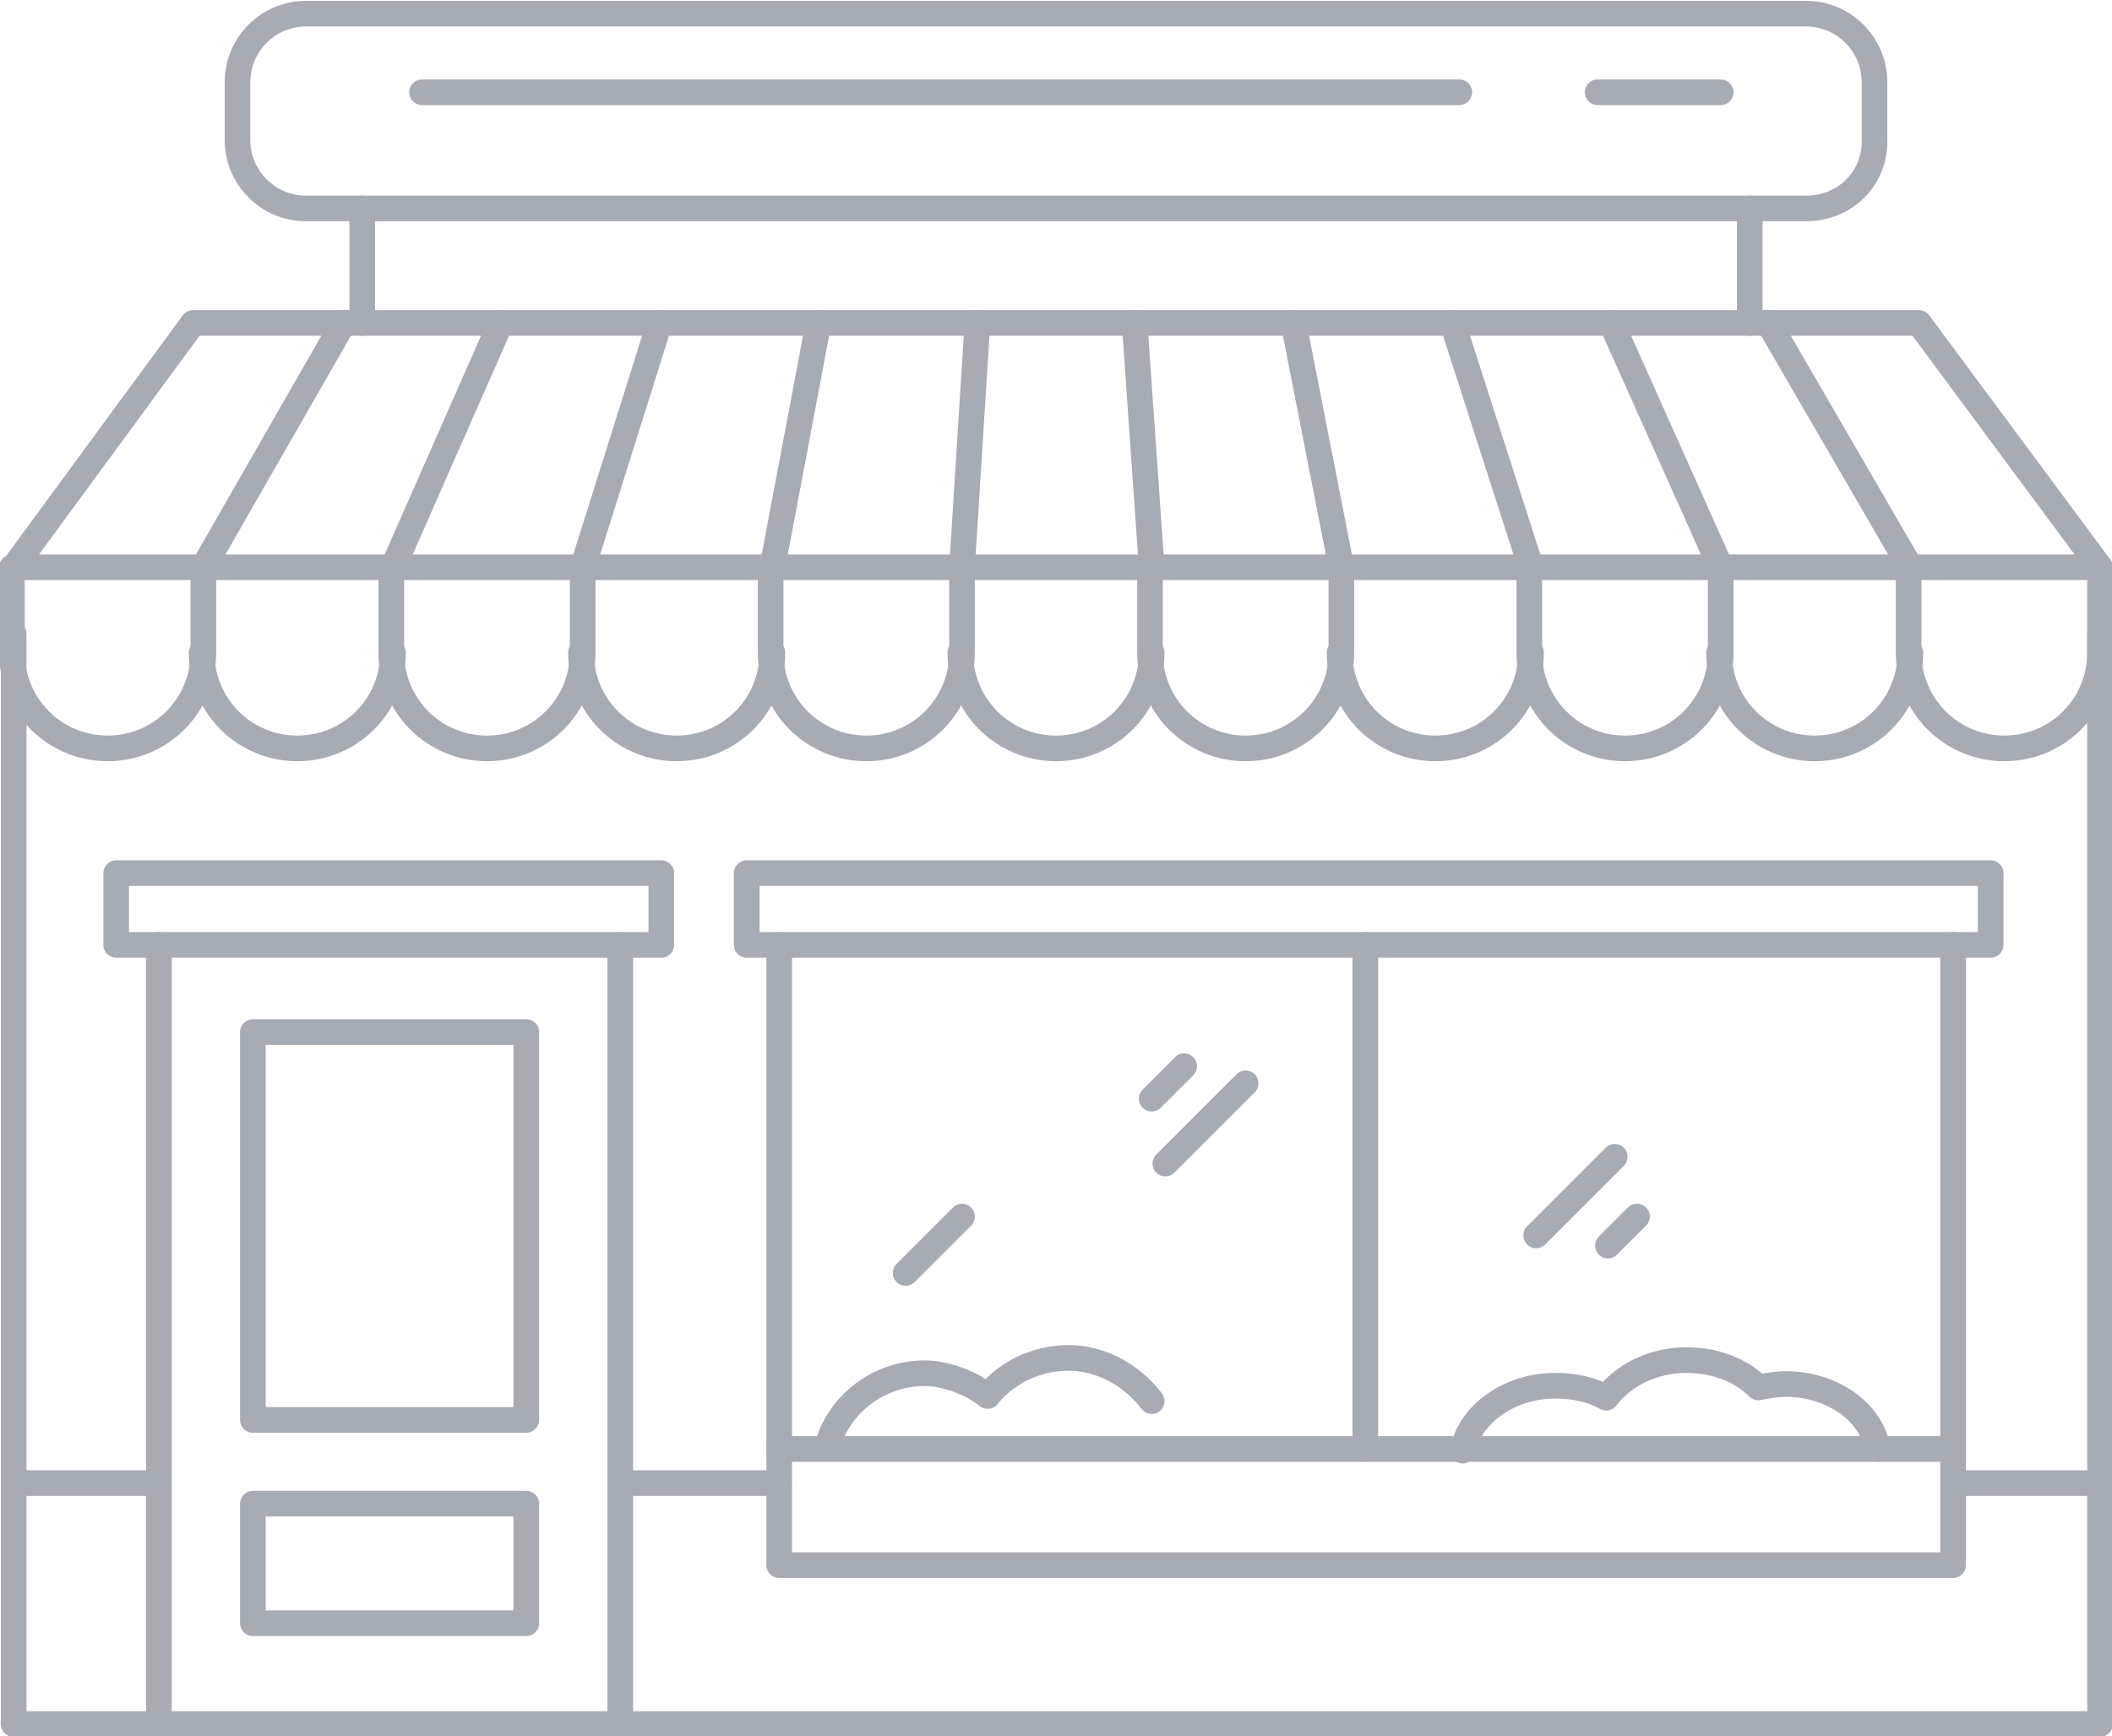 <?xml version="1.0" encoding="utf-8"?>
<svg version="1.1" xmlns="http://www.w3.org/2000/svg" xmlns:xlink="http://www.w3.org/1999/xlink" x="0px" y="0px" width="123.6" height="101.6" viewBox="0 0 123.6 101.6" style="enable-background:new 0 0 123.6 101.6;" xml:space="preserve">
	<style type="text/css">
		.st0{fill:none;stroke:#a7abb4;stroke-width:1.5;stroke-linecap:round;stroke-linejoin:round;stroke-miterlimit:10;}
	</style>
	<line class="st0" x1="79.9" y1="55.3" x2="79.9" y2="84.8"/>
	<path class="st0" d="M105.7,12.2H17.9c-2.2,0-4-1.8-4-4V4.8c0-2.2,1.8-4,4-4h87.8c2.2,0,4,1.8,4,4v3.3C109.8,10.4,108,12.2,105.7,12.2z"/>
	<line class="st0" x1="21.2" y1="12.2" x2="21.2" y2="18.9"/>
	<line class="st0" x1="102.4" y1="12.2" x2="102.4" y2="18.9"/>
	<rect x="6.8" y="51.1" class="st0" width="31.9" height="4.2"/>
	<rect x="43.7" y="51.1" class="st0" width="72.8" height="4.2"/>
	<polyline class="st0" points="122.9,37.1 122.9,100.9 0.8,100.9 0.8,37.1"/>
	<path class="st0" d="M45.2,38.2c0,3.1-2.5,5.6-5.6,5.6l0,0c-3.1,0-5.6-2.5-5.6-5.6"/>
	<path class="st0" d="M67.4,38.2c0,3.1-2.5,5.6-5.6,5.6l0,0c-3.1,0-5.6-2.5-5.6-5.6"/>
	<path class="st0" d="M89.6,38.2c0,3.1-2.5,5.6-5.6,5.6l0,0c-3.1,0-5.6-2.5-5.6-5.6"/>
	<path class="st0" d="M111.8,38.2c0,3.1-2.5,5.6-5.6,5.6l0,0c-3.1,0-5.6-2.5-5.6-5.6"/>
	<path class="st0" d="M122.9,33.2v5c0,3.1-2.5,5.6-5.6,5.6l0,0c-3.1,0-5.6-2.5-5.6-5.6v-5"/>
	<path class="st0" d="M78.5,33.2v5c0,3.1-2.5,5.6-5.6,5.6l0,0c-3.1,0-5.6-2.5-5.6-5.6v-5"/>
	<path class="st0" d="M100.7,33.2v5c0,3.1-2.5,5.6-5.6,5.6l0,0c-3.1,0-5.6-2.5-5.6-5.6v-5"/>
	<path class="st0" d="M34.1,33.2v5c0,3.1-2.5,5.6-5.6,5.6h0c-3.1,0-5.6-2.5-5.6-5.6v-5"/>
	<path class="st0" d="M11.9,33.2v5c0,3.1-2.5,5.6-5.6,5.6l0,0c-3.1,0-5.6-2.5-5.6-5.6v-5"/>
	<path class="st0" d="M56.3,33.2v5c0,3.1-2.5,5.6-5.6,5.6l0,0c-3.1,0-5.6-2.5-5.6-5.6v-5"/>
	<path class="st0" d="M23,38.2c0,3.1-2.5,5.6-5.6,5.6l0,0c-3.1,0-5.6-2.5-5.6-5.6"/>
	<polygon class="st0" points="11.3,18.9 112.3,18.9 122.9,33.2 0.8,33.2"/>
	<line class="st0" x1="11.9" y1="33.2" x2="20.1" y2="18.9"/>
	<line class="st0" x1="23" y1="33.2" x2="29.3" y2="18.9"/>
	<line class="st0" x1="34.1" y1="33.2" x2="38.6" y2="18.9"/>
	<line class="st0" x1="45.2" y1="33.2" x2="47.9" y2="18.9"/>
	<line class="st0" x1="56.3" y1="33.2" x2="57.2" y2="18.9"/>
	<line class="st0" x1="67.4" y1="33.2" x2="66.4" y2="18.9"/>
	<line class="st0" x1="78.5" y1="33.2" x2="75.7" y2="18.9"/>
	<line class="st0" x1="89.6" y1="33.2" x2="85" y2="18.9"/>
	<line class="st0" x1="100.7" y1="33.2" x2="94.3" y2="18.9"/>
	<line class="st0" x1="111.8" y1="33.2" x2="103.5" y2="18.9"/>
	<rect x="14.8" y="60.4" class="st0" width="16" height="22.7"/>
	<rect x="14.8" y="88" class="st0" width="16" height="7"/>
	<line class="st0" x1="45.6" y1="86.8" x2="37" y2="86.8"/>
	<line class="st0" x1="9.3" y1="86.8" x2="0.8" y2="86.8"/>
	<line class="st0" x1="122.9" y1="86.8" x2="114.3" y2="86.8"/>
	<line class="st0" x1="36.3" y1="55.3" x2="36.3" y2="100.9"/>
	<line class="st0" x1="9.3" y1="100.9" x2="9.3" y2="55.3"/>
	<polyline class="st0" points="114.3,55.3 114.3,91.6 45.6,91.6 45.6,55.3"/>
	<line class="st0" x1="114.3" y1="84.8" x2="45.6" y2="84.8"/>
	<line class="st0" x1="72.9" y1="63.4" x2="68.2" y2="68.1"/>
	<line class="st0" x1="69.3" y1="62.4" x2="67.4" y2="64.3"/>
	<line class="st0" x1="94.5" y1="67.7" x2="89.9" y2="72.3"/>
	<line class="st0" x1="95.8" y1="71.2" x2="94.1" y2="72.9"/>
	<line class="st0" x1="56.3" y1="71.2" x2="53" y2="74.5"/>
	<path class="st0" d="M109.9,84.8c-0.4-2.2-2.7-3.8-5.4-3.8c-0.5,0-1.1,0.1-1.6,0.2c-1-1-2.5-1.6-4.2-1.6c-2,0-3.7,0.9-4.7,2.2c-0.9-0.5-1.9-0.7-3-0.7c-2.7,0-5,1.7-5.4,3.8"/>
	<path class="st0" d="M67.4,82c-1-1.3-2.5-2.3-4.3-2.5c-2.1-0.2-4.1,0.7-5.3,2.2c-0.9-0.7-1.9-1.1-3.1-1.3c-2.9-0.3-5.6,1.6-6.3,4.3"/>
	<line class="st0" x1="85.4" y1="5.4" x2="24.7" y2="5.4"/>
	<line class="st0" x1="100.7" y1="5.4" x2="93.5" y2="5.4"/>
</svg>